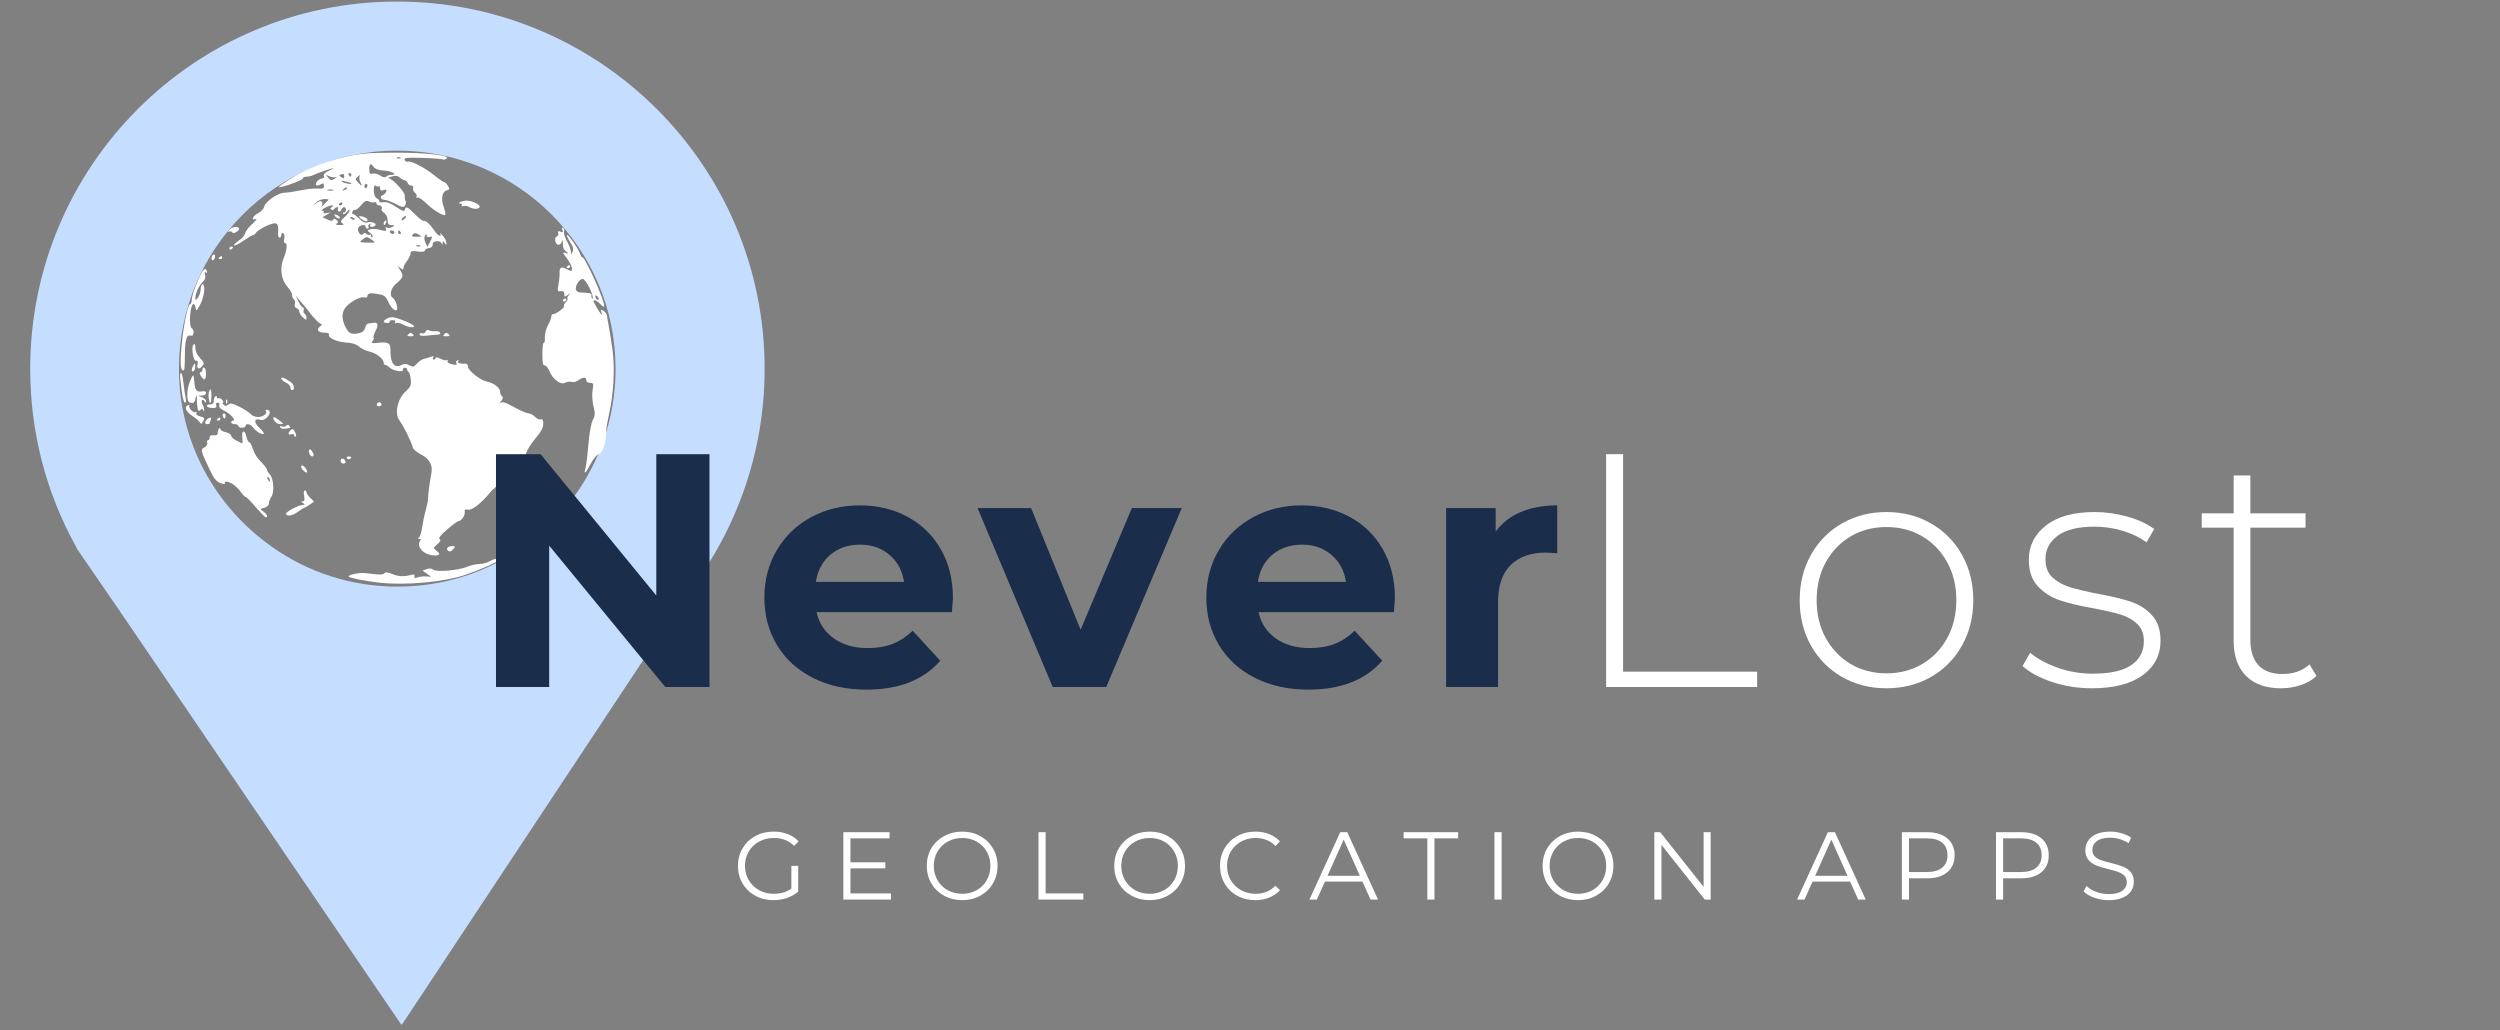 <svg xmlns="http://www.w3.org/2000/svg" xmlns:xlink="http://www.w3.org/1999/xlink" width="500" zoomAndPan="magnify" viewBox="0 0 375 154.5" height="206" preserveAspectRatio="xMidYMid meet" version="1.0"><rect x="0" y="0" width="375" height="154.5" fill="#808080" stroke="none"/><defs><clipPath id="886c6800af"><path d="M 4.531 0.234 L 114.684 0.234 L 114.684 153.676 L 4.531 153.676 Z M 4.531 0.234 " clip-rule="nonzero"/></clipPath><clipPath id="6347c2282f"><path d="M 27 22.898 L 92.145 22.898 L 92.145 87.66 L 27 87.66 Z M 27 22.898 " clip-rule="nonzero"/></clipPath><clipPath id="cd7299aabe"><path d="M 56.875 87.395 C 54.832 87.168 52.426 86.691 52.305 86.496 C 52.23 86.379 52.562 86.207 53.043 86.113 C 54.188 85.891 54.211 85.891 55.965 86.105 C 56.961 86.227 57.535 86.191 57.656 85.996 C 57.785 85.785 58.152 85.824 58.906 86.125 C 59.863 86.508 60.609 86.527 61.852 86.195 C 62.086 86.133 62.223 86.242 62.176 86.457 C 62.121 86.719 62.242 86.766 62.582 86.625 C 62.844 86.512 63.426 86.441 63.871 86.465 L 64.676 86.508 L 63.379 85.594 L 63.996 85.367 C 64.387 85.223 64.746 85.254 64.984 85.449 C 65.469 85.852 68.777 85.566 70.105 85.008 C 70.633 84.789 71.441 84.605 71.906 84.598 C 72.367 84.594 73.051 84.418 73.418 84.207 C 74.168 83.777 74.766 83.691 74.766 84.012 C 74.766 84.254 72.129 85.43 69.789 86.227 C 66.609 87.312 60.797 87.84 56.875 87.395 Z M 64.059 83.078 C 63.094 82.684 62.555 81.723 62.992 81.18 C 63.18 80.941 63.152 80.84 62.895 80.84 C 62.633 80.836 62.613 80.777 62.836 80.637 C 63.004 80.527 63.227 79.832 63.324 79.094 C 63.426 78.355 63.668 77.203 63.859 76.539 C 64.051 75.871 64.207 75.086 64.207 74.789 C 64.203 74.219 64.438 72.426 64.715 70.934 C 64.934 69.738 64.402 68.812 63.125 68.16 C 62.559 67.871 62.027 67.43 61.949 67.176 C 61.547 65.926 60.617 64.047 59.875 63 C 59.152 61.977 59.645 59.789 60.844 58.723 C 61.562 58.078 61.688 57.797 61.617 56.957 C 61.566 56.406 61.434 55.898 61.312 55.824 C 61.191 55.75 61.082 55.566 61.07 55.418 C 61.055 55.27 60.891 55.152 60.707 55.152 C 60.523 55.152 60.398 55.297 60.438 55.48 C 60.52 55.906 58.906 55.609 58.402 55.105 C 58.207 54.906 57.934 54.746 57.797 54.746 C 57.66 54.746 57.547 54.586 57.547 54.391 C 57.547 53.812 56.41 52.938 55.395 52.73 C 54.875 52.621 54.188 52.293 53.863 51.996 C 53.469 51.633 52.824 51.43 51.91 51.379 C 50.508 51.305 49.066 50.617 49.348 50.16 C 49.438 50.02 49.145 49.902 48.699 49.902 C 47.691 49.902 47.383 49.453 48.035 48.941 C 48.309 48.727 48.402 48.582 48.242 48.621 C 47.996 48.68 46.961 47.633 46.191 46.543 C 46.086 46.395 45.633 45.848 45.184 45.332 L 44.367 44.391 L 44.789 45.262 C 45.02 45.746 45.32 46.137 45.453 46.137 C 45.586 46.137 45.629 46.309 45.547 46.516 C 45.469 46.723 45.531 46.969 45.691 47.07 C 45.848 47.164 45.977 47.438 45.977 47.676 C 45.977 48.047 45.91 48.043 45.441 47.617 C 45.145 47.352 44.902 46.965 44.902 46.762 C 44.902 46.555 44.719 46.32 44.492 46.23 C 44.238 46.137 44.137 45.887 44.23 45.59 C 44.316 45.324 44.262 45.027 44.105 44.934 C 43.953 44.84 43.824 44.543 43.824 44.277 C 43.824 44.012 43.535 43.48 43.18 43.094 C 42.188 42.027 41.918 40.305 42.508 38.848 C 43.051 37.512 43.156 36.453 42.746 36.453 C 42.59 36.453 42.539 36.172 42.633 35.809 C 42.723 35.457 42.664 35.086 42.504 34.988 C 42.344 34.887 42.211 34.992 42.211 35.227 C 42.211 35.457 42.086 35.645 41.934 35.645 C 41.777 35.645 41.676 35.371 41.707 35.039 C 41.805 33.891 41.672 33.492 41.191 33.492 C 40.582 33.492 38.684 34.453 38.406 34.902 C 38.289 35.09 38.102 35.242 37.984 35.246 C 37.867 35.246 37.215 35.637 36.527 36.109 C 35.844 36.582 35.215 36.898 35.125 36.812 C 35.039 36.723 35.355 36.395 35.832 36.074 C 36.305 35.754 36.734 35.254 36.785 34.965 C 36.836 34.672 37.32 34.043 37.863 33.562 C 38.406 33.082 38.621 32.766 38.34 32.863 C 37.566 33.133 37.934 32.355 38.773 31.945 C 39.152 31.762 39.535 31.336 39.625 31.004 C 39.836 30.203 41.695 28.922 42.66 28.91 C 43.078 28.906 44.148 28.746 45.035 28.559 C 45.926 28.371 47.098 28.246 47.641 28.281 C 48.457 28.336 48.625 28.262 48.594 27.859 C 48.566 27.461 48.469 27.426 48.086 27.664 C 47.828 27.824 47.535 27.875 47.43 27.773 C 47.176 27.516 47.84 26.77 48.328 26.77 C 48.559 26.77 48.664 26.609 48.578 26.387 C 48.484 26.137 48.773 25.855 49.426 25.566 C 49.973 25.328 50.176 25.188 49.879 25.254 C 49.168 25.418 47.578 25.973 46.992 26.266 C 46.734 26.395 46.281 26.5 45.98 26.5 C 45.684 26.5 45.441 26.605 45.441 26.738 C 45.441 26.969 43.523 27.738 42.211 28.031 C 41.629 28.16 41.664 28.094 42.48 27.535 C 45.395 25.531 47.984 24.43 51.977 23.492 C 54.02 23.012 55.297 22.91 59.297 22.902 C 64.121 22.895 67.742 23.328 66.945 23.816 C 66.75 23.941 66.484 23.98 66.359 23.902 C 66.234 23.828 64.879 23.727 63.34 23.684 C 60.996 23.613 60.57 23.664 60.695 23.988 C 60.777 24.203 60.996 24.32 61.184 24.25 C 61.645 24.07 63.816 25.203 65.223 26.355 C 65.859 26.879 66.484 27.305 66.605 27.305 C 66.73 27.305 66.988 27.559 67.184 27.863 C 67.488 28.355 67.465 28.441 67.004 28.562 C 66.312 28.742 66.121 29.836 66.566 31.094 C 66.762 31.648 66.863 32.16 66.793 32.23 C 66.547 32.477 64.957 31.508 63.918 30.48 C 63.348 29.918 62.754 29.535 62.594 29.633 C 62.434 29.73 62.383 29.684 62.48 29.531 C 62.574 29.375 62.465 29.098 62.238 28.906 C 62.012 28.719 61.891 28.402 61.965 28.203 C 62.043 28 61.926 27.844 61.699 27.844 C 61.477 27.844 61.227 27.664 61.141 27.441 C 61.055 27.219 60.855 27.035 60.699 27.035 C 60.543 27.035 60.219 26.859 59.977 26.641 C 59.656 26.352 59.332 26.309 58.746 26.484 C 58.309 26.613 58.109 26.73 58.309 26.746 C 58.887 26.781 60.812 28.891 60.73 29.395 C 60.688 29.652 60.734 29.988 60.832 30.145 C 60.93 30.297 60.898 30.602 60.766 30.816 C 60.559 31.148 60.348 31.117 59.371 30.602 C 58.738 30.266 58.016 29.996 57.766 29.996 C 57.156 29.996 56.871 29.492 57.375 29.301 C 57.594 29.215 57.844 28.969 57.93 28.746 C 58.043 28.445 57.945 28.387 57.547 28.516 C 57.148 28.641 57.008 28.562 57.008 28.219 C 57.008 27.965 56.93 27.836 56.832 27.934 C 56.734 28.027 56.523 28 56.359 27.863 C 56.156 27.695 56.066 27.91 56.07 28.562 C 56.074 29.176 56.238 29.59 56.547 29.766 C 56.809 29.91 56.965 30.121 56.895 30.234 C 56.824 30.344 57.094 30.391 57.492 30.332 C 57.984 30.258 58.613 30.492 59.43 31.043 C 60.363 31.676 60.66 31.77 60.727 31.469 C 60.859 30.867 61.113 30.977 62.258 32.152 C 62.836 32.746 63.43 33.191 63.574 33.145 C 63.875 33.043 64.578 33.699 65.227 34.688 C 65.68 35.379 66.34 35.672 66.016 35.039 C 65.922 34.855 66.098 34.992 66.406 35.34 C 66.711 35.688 66.961 36.172 66.957 36.414 C 66.957 36.797 66.922 36.805 66.691 36.453 C 66.461 36.094 66.43 36.094 66.406 36.453 C 66.391 36.73 66.34 36.75 66.246 36.52 C 66.027 35.984 64.863 36.098 64.906 36.656 C 64.93 36.953 64.723 37.156 64.34 37.211 C 64.008 37.258 63.734 37.426 63.734 37.582 C 63.734 37.762 63.328 37.812 62.66 37.727 C 61.781 37.605 61.582 37.66 61.578 38.027 C 61.574 38.27 61.332 38.773 61.043 39.145 C 60.754 39.512 60.516 39.98 60.512 40.184 C 60.508 40.496 60.434 40.496 60.039 40.184 C 59.609 39.844 59.609 39.871 60.051 40.562 C 60.578 41.387 60.484 41.66 59.375 42.594 C 58.617 43.234 58.367 44.336 58.906 44.668 C 59.305 44.914 59.738 46.125 59.543 46.441 C 59.309 46.82 58.602 46.152 58.188 45.164 C 57.934 44.555 57.605 44.281 56.984 44.156 C 55.664 43.891 55.125 43.953 55.125 44.363 C 55.125 44.605 54.938 44.695 54.598 44.605 C 53.988 44.445 52.352 45.379 51.762 46.219 C 51.246 46.961 51.25 47.848 51.781 48.969 C 52.277 50.012 52.68 50.219 53.785 49.996 C 54.34 49.887 54.645 49.633 54.754 49.195 C 54.844 48.848 55.051 48.551 55.223 48.539 C 55.391 48.527 55.742 48.477 56 48.43 C 56.699 48.293 56.812 48.715 56.328 49.652 C 56.09 50.113 55.961 50.562 56.043 50.645 C 56.129 50.727 56.059 50.965 55.887 51.168 C 55.633 51.477 55.754 51.52 56.594 51.43 C 58.262 51.246 58.59 51.438 58.574 52.582 C 58.547 54.512 59.176 55.316 60.258 54.738 C 60.613 54.547 60.938 54.547 61.293 54.738 C 61.988 55.105 62.02 55.102 62.609 54.469 C 62.887 54.168 63.348 53.879 63.625 53.82 C 63.906 53.766 64.371 53.625 64.652 53.516 C 65.016 53.371 65.109 53.406 64.973 53.625 C 64.867 53.797 64.906 53.941 65.062 53.941 C 65.219 53.941 65.348 53.824 65.348 53.688 C 65.348 53.547 65.672 53.602 66.07 53.809 C 66.465 54.012 66.906 54.109 67.051 54.02 C 67.195 53.93 67.238 53.984 67.141 54.137 C 67.047 54.289 67.238 54.488 67.57 54.578 C 68.418 54.805 68.633 54.785 68.453 54.496 C 68.367 54.359 68.441 54.16 68.613 54.051 C 68.812 53.93 68.855 53.973 68.738 54.168 C 68.559 54.457 68.934 54.586 69.855 54.551 C 70.039 54.543 70.195 54.734 70.195 54.98 C 70.203 55.594 72.035 57.043 73.07 57.246 C 74.109 57.453 75.035 58.195 75.035 58.828 C 75.035 59.082 75.164 59.367 75.32 59.465 C 75.508 59.582 75.441 59.844 75.125 60.223 C 74.859 60.539 74.816 60.648 75.023 60.469 C 75.332 60.195 75.727 60.312 77.113 61.07 C 78.051 61.59 79.039 62.012 79.305 62.012 C 79.574 62.012 80.004 62.246 80.262 62.531 C 80.523 62.816 80.902 62.984 81.113 62.906 C 81.387 62.801 81.488 62.984 81.488 63.574 C 81.488 64.148 81.137 64.801 80.293 65.789 C 79.633 66.562 79.016 67.57 78.914 68.031 C 78.637 69.305 77.43 70.84 76.445 71.172 C 75.965 71.336 75.57 71.637 75.57 71.844 C 75.57 72.051 75.238 72.438 74.832 72.695 C 74.426 72.957 73.875 73.441 73.605 73.773 C 72.285 75.406 70.848 76.555 70.246 76.449 C 69.781 76.367 69.648 76.453 69.707 76.801 C 69.793 77.297 69.215 78.152 68.797 78.152 C 68.656 78.152 67.883 78.719 67.078 79.414 C 66.105 80.254 65.727 80.742 65.938 80.875 C 66.164 81.016 66.066 81.242 65.602 81.633 C 64.984 82.152 64.973 82.211 65.414 82.555 C 65.676 82.754 65.887 82.984 65.887 83.062 C 65.887 83.402 64.871 83.414 64.059 83.078 Z M 62.977 36.809 C 62.785 36.73 62.551 36.738 62.461 36.828 C 62.371 36.918 62.531 36.98 62.816 36.969 C 63.129 36.957 63.191 36.895 62.977 36.809 Z M 64.801 35.586 C 64.805 35.48 64.629 35.465 64.406 35.547 C 64.172 35.637 64 35.551 64 35.34 C 63.996 35.039 63.949 35.043 63.754 35.352 C 63.609 35.582 63.633 35.984 63.809 36.375 L 64.102 37.02 L 64.445 36.398 C 64.637 36.059 64.797 35.691 64.801 35.586 Z M 56.199 36.344 C 56.199 36.289 55.926 36.062 55.586 35.844 C 55.035 35.48 54.914 35.484 54.418 35.891 C 53.875 36.328 53.895 36.34 55.031 36.391 C 55.676 36.418 56.199 36.398 56.199 36.344 Z M 55.555 34.957 C 55.066 34.602 55.066 34.574 55.527 34.398 C 55.797 34.297 56.469 34.332 57.023 34.48 C 57.883 34.711 58.012 34.688 57.879 34.348 C 57.777 34.086 57.836 34.012 58.039 34.137 C 58.211 34.242 58.562 34.207 58.824 34.055 C 59.25 33.805 59.242 33.777 58.723 33.77 C 58.285 33.766 58.152 33.594 58.152 33.043 C 58.152 32.648 57.926 32.16 57.648 31.957 C 57.371 31.754 57.176 31.531 57.211 31.465 C 57.395 31.125 57.234 30.805 56.875 30.805 C 56.652 30.805 56.469 30.672 56.469 30.512 C 56.469 30.352 56.32 30.273 56.133 30.34 C 55.949 30.406 55.582 30.352 55.32 30.215 C 54.949 30.023 54.688 30.152 54.152 30.793 C 53.773 31.242 53.363 31.551 53.246 31.477 C 53.129 31.406 52.961 31.523 52.875 31.742 C 52.793 31.961 52.809 32.117 52.914 32.082 C 53.023 32.051 53.445 32.363 53.859 32.781 C 54.328 33.258 54.773 33.48 55.039 33.375 C 55.594 33.164 56.523 33.457 56.324 33.781 C 56.238 33.918 55.988 34.031 55.766 34.031 C 55.531 34.031 55.441 33.902 55.555 33.719 C 55.676 33.527 55.629 33.484 55.43 33.605 C 55.258 33.711 55.188 33.91 55.27 34.051 C 55.355 34.188 55.297 34.301 55.141 34.301 C 54.984 34.301 54.855 34.18 54.855 34.031 C 54.855 33.559 53.848 33.742 53.719 34.242 C 53.57 34.805 54.195 35.523 54.461 35.09 C 54.582 34.898 54.738 34.898 54.973 35.094 C 55.156 35.246 55.391 35.293 55.488 35.195 C 55.586 35.098 55.664 35.18 55.664 35.375 C 55.664 35.574 55.754 35.645 55.863 35.535 C 55.977 35.422 55.836 35.164 55.555 34.957 Z M 57.547 33.508 C 57.547 33.371 57.664 33.184 57.812 33.09 C 57.965 32.996 58.008 33.105 57.918 33.344 C 57.738 33.812 57.547 33.895 57.547 33.508 Z M 54.168 32.828 C 53.879 32.613 53.789 32.43 53.961 32.426 C 54.469 32.414 55.125 32.727 55.125 32.984 C 55.125 33.336 54.762 33.277 54.168 32.828 Z M 63.195 35.453 C 63.195 35.422 62.965 35.273 62.688 35.121 C 62.324 34.93 62.098 34.945 61.902 35.18 C 61.695 35.43 61.824 35.512 62.41 35.512 C 62.844 35.512 63.195 35.484 63.195 35.453 Z M 59.16 34.84 C 59.16 34.691 58.973 34.57 58.742 34.57 C 58.512 34.57 58.398 34.691 58.488 34.84 C 58.578 34.988 58.77 35.105 58.906 35.105 C 59.047 35.105 59.16 34.988 59.16 34.84 Z M 60.102 34.84 C 60.012 34.691 59.883 34.57 59.816 34.57 C 59.754 34.57 59.699 34.691 59.699 34.84 C 59.699 34.988 59.828 35.105 59.984 35.105 C 60.141 35.105 60.191 34.988 60.102 34.84 Z M 51.359 33.484 C 51.02 33.258 51.07 33.113 51.695 32.559 C 52.102 32.199 52.434 31.754 52.434 31.57 C 52.434 31.387 52.262 31.473 52.055 31.762 C 51.844 32.047 51.582 32.191 51.469 32.082 C 51.359 31.969 51.41 31.879 51.582 31.879 C 51.754 31.879 51.898 31.699 51.898 31.477 C 51.898 30.953 51.387 30.953 51.188 31.473 C 51.102 31.695 50.922 31.809 50.789 31.723 C 50.652 31.641 50.613 31.461 50.699 31.324 C 50.781 31.184 50.73 31.074 50.586 31.074 C 50.438 31.074 50.238 31.195 50.145 31.344 C 50.051 31.496 49.852 31.543 49.699 31.445 C 49.516 31.336 49.547 31.191 49.781 31.043 C 50.082 30.855 50.074 30.812 49.746 30.816 C 49.234 30.824 47.871 31.586 48.348 31.602 C 48.543 31.605 48.633 31.719 48.551 31.855 C 48.465 31.988 48.672 32.039 49.004 31.973 L 49.609 31.848 L 48.988 32.215 L 48.371 32.586 L 49.117 32.926 C 49.656 33.172 49.895 33.184 49.965 32.965 C 50.039 32.746 50.176 32.754 50.457 32.988 C 50.77 33.246 50.777 33.355 50.496 33.531 C 50.27 33.676 50.43 33.754 50.957 33.754 C 51.582 33.754 51.672 33.695 51.359 33.484 Z M 50.34 32.523 C 49.957 32.109 50.215 32.027 50.781 32.387 C 50.984 32.516 51.043 32.68 50.918 32.758 C 50.789 32.836 50.531 32.73 50.34 32.523 Z M 60.902 32.457 C 60.75 32.297 60.238 32.703 60.238 32.98 C 60.238 33.125 60.406 33.09 60.613 32.898 C 60.82 32.707 60.949 32.508 60.902 32.457 Z M 53.242 32.852 C 53.242 32.793 53.055 32.672 52.824 32.586 C 52.586 32.492 52.477 32.539 52.57 32.688 C 52.73 32.945 53.242 33.066 53.242 32.852 Z M 49.148 30.121 C 49.383 29.918 49.25 29.844 48.668 29.859 C 48.227 29.871 47.652 30.113 47.391 30.398 C 46.93 30.91 46.934 30.91 47.5 30.441 C 48.102 29.941 48.59 30.219 48.262 30.871 C 48.168 31.055 48.258 31.023 48.461 30.805 C 48.664 30.582 48.973 30.273 49.148 30.121 Z M 51.359 30.52 C 51.359 30.363 51.238 30.309 51.09 30.398 C 50.941 30.492 50.82 30.621 50.82 30.684 C 50.82 30.75 50.941 30.805 51.09 30.805 C 51.238 30.805 51.359 30.676 51.359 30.52 Z M 49.941 28.465 C 49.68 28.395 49.316 28.402 49.133 28.473 C 48.953 28.547 49.168 28.605 49.609 28.598 C 50.055 28.594 50.203 28.531 49.941 28.465 Z M 52.039 28.164 C 51.957 28.082 51.738 28.164 51.555 28.348 C 51.293 28.613 51.324 28.645 51.707 28.5 C 51.973 28.398 52.121 28.246 52.039 28.164 Z M 55.125 27.828 C 55.125 27.688 55.023 27.574 54.902 27.574 C 54.777 27.574 54.676 27.75 54.676 27.965 C 54.676 28.184 54.777 28.297 54.902 28.219 C 55.023 28.145 55.125 27.965 55.125 27.828 Z M 54.047 27.301 C 53.887 27 53.844 26.609 53.953 26.426 C 54.078 26.219 53.98 26.234 53.691 26.469 C 53.258 26.82 53.258 26.875 53.68 27.344 C 54.27 27.996 54.41 27.98 54.047 27.301 Z M 52.68 27.477 C 52.621 27.426 52.207 27.301 51.762 27.199 C 51.172 27.07 51.062 27.094 51.359 27.293 C 51.723 27.539 52.953 27.711 52.68 27.477 Z M 50.285 26.742 C 50.641 26.488 50.641 26.469 50.285 26.578 C 50.062 26.641 49.637 26.57 49.34 26.418 C 48.859 26.172 48.844 26.188 49.172 26.59 C 49.602 27.109 49.738 27.129 50.285 26.742 Z M 51.629 26.371 C 51.629 26.125 51.473 26.039 51.203 26.141 C 50.859 26.273 50.848 26.348 51.137 26.531 C 51.613 26.836 51.629 26.832 51.629 26.371 Z M 58.73 26.23 C 59.785 26.23 58.707 25.641 57.539 25.582 C 56.836 25.543 56.277 25.348 56.07 25.07 C 55.59 24.414 55.395 24.508 55.395 25.398 C 55.395 26.039 55.488 26.156 55.914 26.043 C 56.203 25.969 56.711 26.098 57.047 26.336 C 57.453 26.617 57.75 26.672 57.926 26.496 C 58.07 26.348 58.434 26.23 58.73 26.23 Z M 52.703 26.23 C 52.703 26.082 52.574 25.961 52.418 25.961 C 52.262 25.961 52.207 26.082 52.301 26.23 C 52.395 26.379 52.52 26.5 52.586 26.5 C 52.652 26.5 52.703 26.379 52.703 26.23 Z M 60.02 23.625 C 59.824 23.547 59.594 23.559 59.504 23.645 C 59.414 23.734 59.574 23.797 59.855 23.785 C 60.168 23.773 60.234 23.711 60.02 23.625 Z M 67.148 82.555 C 66.863 82.266 67.23 81.918 67.82 81.918 C 68.281 81.918 68.32 81.984 68.039 82.324 C 67.68 82.758 67.422 82.824 67.148 82.555 Z M 38.312 76.008 C 37.57 75.148 36.918 74.488 36.855 74.543 C 36.797 74.602 36.461 74.258 36.113 73.785 C 35.457 72.898 34.551 72.262 33.926 72.242 C 33.73 72.238 33.645 72.352 33.73 72.492 C 33.828 72.645 33.566 72.637 33.082 72.469 C 32.453 72.25 32.09 71.793 31.43 70.395 C 30.066 67.512 30.047 67.441 30.676 67.105 C 30.988 66.938 31.16 66.648 31.078 66.43 C 30.996 66.219 31.047 66.047 31.191 66.047 C 31.336 66.047 31.449 65.855 31.449 65.625 C 31.449 65.344 31.652 65.234 32.059 65.289 C 32.477 65.348 32.664 65.234 32.664 64.922 C 32.668 64.672 32.758 64.383 32.867 64.273 C 32.977 64.164 33.066 64.207 33.066 64.367 C 33.066 64.527 33.43 64.738 33.871 64.836 C 34.316 64.934 34.68 65.164 34.68 65.352 C 34.68 65.539 35.012 65.859 35.418 66.062 C 35.828 66.266 36.227 66.469 36.309 66.512 C 36.391 66.559 36.406 66.168 36.344 65.648 C 36.211 64.488 36.719 64.375 36.965 65.508 C 37.062 65.953 37.246 66.316 37.371 66.316 C 37.496 66.316 37.746 66.77 37.926 67.324 C 38.109 67.879 38.512 68.594 38.82 68.914 C 39.633 69.746 40.059 70.297 40.059 70.52 C 40.059 70.625 40.25 70.922 40.484 71.18 C 41.051 71.809 41.184 73.824 40.707 74.508 C 40.5 74.801 40.328 75.258 40.328 75.52 C 40.328 75.801 40.055 76.059 39.645 76.164 C 38.965 76.332 38.965 76.34 39.508 76.723 C 40.047 77.098 40.262 77.633 39.859 77.598 C 39.746 77.586 39.051 76.871 38.312 76.012 Z M 40.422 71.82 C 40.332 71.59 40.207 71.461 40.133 71.531 C 40.066 71.602 40.086 71.789 40.184 71.949 C 40.449 72.375 40.605 72.293 40.422 71.82 Z M 42.898 77.102 C 42.738 76.84 44.805 75.734 45.457 75.727 C 45.781 75.723 45.777 75.68 45.441 75.461 C 45.121 75.258 45.117 75.203 45.406 75.199 C 45.676 75.195 45.73 74.969 45.617 74.387 C 45.523 73.93 45.57 73.578 45.715 73.578 C 45.859 73.578 45.977 73.699 45.977 73.848 C 45.977 73.996 46.23 74.371 46.543 74.68 L 47.105 75.242 L 46.473 75.688 C 46.129 75.93 45.785 76.133 45.711 76.133 C 45.637 76.133 45.191 76.41 44.727 76.742 C 43.836 77.375 43.152 77.512 42.898 77.102 Z M 45.496 70.566 C 45.316 70.391 45.172 70.145 45.172 70.027 C 45.172 69.633 45.578 69.809 45.914 70.352 C 46.285 70.941 46.008 71.082 45.496 70.566 Z M 87.812 70.285 C 87.918 69.949 88.117 68.348 88.254 66.719 C 88.398 64.965 88.672 63.453 88.918 63.004 C 89.273 62.371 89.289 62.043 89.02 60.93 C 88.844 60.191 88.785 59.125 88.887 58.52 C 89.051 57.543 89.016 57.438 88.508 57.438 C 88.188 57.438 87.949 57.262 87.949 57.035 C 87.949 56.523 87.43 56.531 86.75 57.043 C 86.461 57.262 86.012 57.371 85.75 57.289 C 85.492 57.207 85.043 57.262 84.758 57.418 C 84.082 57.777 82.926 56.91 82.398 55.645 C 82.191 55.152 81.871 54.777 81.691 54.816 C 81.453 54.863 81.355 54.371 81.355 53.094 C 81.355 52.105 81.453 51.359 81.566 51.434 C 81.684 51.504 81.754 51.16 81.723 50.668 C 81.691 50.172 81.898 49.348 82.18 48.828 C 82.465 48.312 82.695 47.707 82.699 47.484 C 82.699 47.262 82.824 47.098 82.969 47.117 C 83.34 47.168 84.785 46.113 84.598 45.93 C 84.516 45.844 84.648 45.559 84.895 45.285 C 85.141 45.016 85.246 44.793 85.133 44.793 C 85.016 44.793 85.086 44.582 85.293 44.32 C 85.625 43.895 85.617 43.887 85.191 44.223 C 84.93 44.426 84.703 44.516 84.684 44.422 C 84.668 44.332 84.633 44.102 84.613 43.918 C 84.59 43.734 84.348 43.621 84.07 43.672 C 83.625 43.75 83.59 43.641 83.762 42.73 C 83.871 42.164 83.949 41.414 83.938 41.066 C 83.902 40.082 84.145 39.918 85.004 40.363 C 85.742 40.742 85.793 40.738 85.793 40.277 C 85.793 40.008 85.492 39.375 85.121 38.875 C 84.32 37.789 84.316 37.773 84.922 37.965 C 85.348 38.098 85.352 38.078 84.961 37.754 C 84.496 37.363 84.465 37.289 84.418 36.387 C 84.395 35.93 84.355 35.898 84.266 36.25 C 84.195 36.512 83.984 36.723 83.789 36.723 C 83.293 36.723 83.059 35.648 83.512 35.473 C 83.715 35.395 83.812 35.16 83.73 34.949 C 83.625 34.668 83.715 34.613 84.062 34.746 C 84.441 34.895 84.504 34.832 84.363 34.469 C 84.254 34.176 84.293 34.07 84.473 34.18 C 84.629 34.277 84.688 34.531 84.605 34.75 C 84.52 34.965 84.75 35.68 85.117 36.332 C 85.48 36.988 85.719 37.734 85.645 37.996 C 85.566 38.266 85.645 38.219 85.82 37.883 C 86.078 37.398 86.027 37.129 85.527 36.324 C 85.195 35.785 84.977 35.297 85.043 35.23 C 85.199 35.074 86.77 37.324 86.996 38.035 C 87.094 38.348 87.266 38.605 87.371 38.605 C 87.785 38.605 90.637 44.957 90.637 45.875 C 90.637 46.109 90.441 46.031 90.09 45.652 C 89.598 45.121 89.023 44.867 89.023 45.18 C 89.023 45.367 90.141 47.215 90.254 47.215 C 90.309 47.215 90.277 47.016 90.184 46.773 C 90.043 46.41 90.102 46.383 90.508 46.609 C 90.781 46.762 91.027 47.109 91.055 47.387 C 91.082 47.66 91.184 48.25 91.277 48.695 C 91.371 49.137 91.625 50.738 91.844 52.254 C 92.27 55.23 92.059 59.066 91.285 62.469 C 91.078 63.387 90.906 64.539 90.906 65.027 C 90.902 66.508 90.379 67.977 89.797 68.129 C 89.504 68.207 88.969 68.859 88.602 69.578 C 87.914 70.941 87.473 71.336 87.812 70.281 Z M 89.609 44.465 C 89.418 44.273 89.293 44.258 89.293 44.426 C 89.293 44.785 89.609 45.102 89.789 44.922 C 89.867 44.848 89.785 44.641 89.609 44.465 Z M 88.902 44.457 C 88.676 43.43 87.758 41.84 87.387 41.836 C 86.895 41.832 86.215 42.957 86.391 43.484 C 86.457 43.68 86.742 43.852 87.027 43.867 C 88.422 43.941 88.75 44.004 88.723 44.188 C 88.672 44.5 88.742 44.793 88.863 44.793 C 88.926 44.793 88.941 44.641 88.902 44.457 Z M 51.09 69.117 C 51.09 68.883 51.234 68.742 51.41 68.801 C 51.906 68.965 51.992 69.543 51.516 69.543 C 51.281 69.543 51.09 69.352 51.09 69.117 Z M 52.035 68.742 C 51.941 68.59 52.055 68.469 52.285 68.469 C 52.758 68.469 52.828 68.629 52.453 68.859 C 52.316 68.945 52.125 68.891 52.035 68.742 Z M 46.402 68.027 C 46.18 67.438 46.477 67.168 46.797 67.668 C 47.113 68.172 47.121 68.469 46.812 68.469 C 46.684 68.469 46.496 68.27 46.402 68.027 Z M 44.094 65.25 C 44.094 65.105 43.914 65.059 43.691 65.141 C 43.199 65.332 43.156 64.875 43.629 64.484 C 43.879 64.277 44.047 64.375 44.273 64.855 C 44.445 65.215 44.473 65.508 44.34 65.508 C 44.203 65.508 44.094 65.391 44.094 65.25 Z M 38.844 64.902 C 38.551 64.742 38.152 64.387 37.957 64.117 C 37.586 63.594 36.832 63.445 36.832 63.895 C 36.832 64.043 36.59 64.164 36.293 64.164 C 35.996 64.164 35.754 64.043 35.754 63.895 C 35.754 63.746 35.512 63.625 35.219 63.625 C 34.922 63.625 34.68 63.504 34.68 63.355 C 34.68 63.207 34.801 63.086 34.949 63.086 C 35.48 63.086 34.578 62.062 33.664 61.629 C 33.051 61.336 32.797 61.055 32.895 60.793 C 32.988 60.559 32.891 60.398 32.66 60.398 C 32.43 60.398 32.336 60.559 32.43 60.801 C 32.543 61.094 32.398 61.203 31.898 61.203 C 31.523 61.203 31.137 61.082 31.047 60.938 C 30.957 60.785 31.129 60.668 31.434 60.668 C 31.738 60.668 32.004 60.547 32.023 60.398 C 32.043 60.25 32.07 60.016 32.09 59.883 C 32.145 59.48 32.527 59.199 32.527 59.562 C 32.527 59.742 32.633 59.824 32.766 59.742 C 32.895 59.664 33.152 59.777 33.336 59.996 C 33.52 60.219 33.57 60.398 33.445 60.398 C 33.324 60.398 33.367 60.539 33.539 60.707 C 33.773 60.945 33.945 60.941 34.242 60.691 C 34.559 60.43 34.895 60.5 35.953 61.035 C 36.676 61.398 37.426 61.891 37.621 62.125 C 37.816 62.359 38.305 62.551 38.715 62.551 C 39.465 62.551 40.203 61.977 39.879 61.648 C 39.781 61.555 39.836 61.473 40 61.473 C 40.57 61.473 40.621 62.008 40.098 62.57 C 39.742 62.953 39.391 63.082 39.027 62.969 C 38.09 62.668 38.031 63.391 38.934 64.195 C 39.812 64.984 39.758 65.406 38.844 64.902 Z M 42.047 64.113 C 41.922 63.914 42 63.859 42.27 63.961 C 42.496 64.051 42.805 64 42.957 63.852 C 43.137 63.668 43.285 63.676 43.406 63.871 C 43.508 64.031 43.551 64.172 43.508 64.184 C 42.652 64.391 42.203 64.367 42.047 64.113 Z M 29.934 63.316 C 29.809 63.109 29.371 62.73 28.973 62.477 C 27.941 61.82 27.559 61.043 28.152 60.812 C 28.402 60.719 28.523 60.727 28.414 60.832 C 28.145 61.105 29.039 62.035 29.375 61.828 C 29.531 61.734 29.57 61.789 29.465 61.961 C 29.352 62.145 29.547 62.332 29.961 62.438 C 30.695 62.621 30.762 62.75 30.402 63.32 C 30.203 63.633 30.133 63.633 29.934 63.316 Z M 30.809 63.242 C 30.887 63.031 31.141 62.789 31.367 62.703 C 31.664 62.59 31.734 62.664 31.613 62.973 C 31.523 63.207 31.449 63.453 31.449 63.512 C 31.449 63.574 31.273 63.625 31.055 63.625 C 30.824 63.625 30.723 63.469 30.809 63.242 Z M 41.137 63.086 C 40.773 62.41 41.074 62.41 41.941 63.086 C 42.609 63.609 42.609 63.613 42.02 63.621 C 41.691 63.625 41.293 63.383 41.137 63.086 Z M 32.527 62.969 C 32.527 62.902 32.648 62.777 32.797 62.684 C 32.941 62.594 33.066 62.645 33.066 62.801 C 33.066 62.961 32.941 63.086 32.797 63.086 C 32.648 63.086 32.527 63.035 32.527 62.969 Z M 33.492 62.586 C 33.375 62.398 33.352 62.172 33.441 62.082 C 33.68 61.844 33.945 62.195 33.816 62.586 C 33.723 62.859 33.66 62.859 33.492 62.586 Z M 29.75 61.566 C 29.648 61.465 29.555 60.828 29.535 60.152 C 29.508 59.113 29.477 59.043 29.332 59.711 C 29.242 60.145 29.074 60.477 28.961 60.449 C 28.852 60.422 28.652 60.398 28.523 60.398 C 27.973 60.398 27.945 58.559 28.469 57.266 C 28.984 55.992 29.059 56.012 29.164 57.465 C 29.242 58.5 29.555 58.848 30.27 58.711 C 30.691 58.629 30.914 58.715 30.914 58.957 C 30.914 59.156 30.641 59.328 30.309 59.336 L 29.703 59.355 L 30.309 59.598 C 30.641 59.73 30.91 59.996 30.91 60.188 C 30.906 60.453 30.852 60.449 30.672 60.168 C 30.547 59.965 30.375 59.91 30.293 60.043 C 30.207 60.18 30.25 60.465 30.387 60.68 C 30.523 60.895 30.629 61.25 30.617 61.473 C 30.605 61.789 30.57 61.797 30.457 61.512 C 30.352 61.254 30.254 61.234 30.121 61.445 C 30.02 61.613 29.852 61.668 29.75 61.566 Z M 56.516 60.668 C 56.652 60.262 57.082 60.219 57.211 60.598 C 57.273 60.785 57.121 60.938 56.875 60.938 C 56.629 60.938 56.465 60.816 56.516 60.668 Z M 33.895 60.285 C 33.883 60 33.945 59.844 34.035 59.934 C 34.125 60.023 34.133 60.254 34.059 60.449 C 33.969 60.664 33.906 60.598 33.895 60.285 Z M 27.266 58.715 C 26.953 56.195 26.949 56.082 27.156 55.953 C 27.262 55.887 27.43 56.59 27.531 57.512 C 27.633 58.434 27.785 59.461 27.863 59.793 C 27.945 60.125 27.891 60.398 27.738 60.398 C 27.59 60.398 27.375 59.641 27.266 58.715 Z M 31.43 60.328 C 31.227 59.648 31.234 58.918 31.441 58.559 C 31.641 58.219 31.707 58.379 31.711 59.254 C 31.715 59.883 31.66 60.398 31.586 60.398 C 31.512 60.398 31.441 60.367 31.43 60.328 Z M 43.559 58.105 C 43.559 57.879 43.254 57.559 42.887 57.387 C 42.301 57.121 41.953 56.633 42.352 56.633 C 42.598 56.633 43.688 57.297 43.891 57.574 C 44.176 57.965 44.141 58.516 43.828 58.516 C 43.68 58.516 43.559 58.328 43.559 58.105 Z M 30.105 56.363 C 29.91 55.996 29.906 55.824 30.098 55.824 C 30.25 55.824 30.375 55.637 30.375 55.406 C 30.375 55.172 30.496 55.059 30.645 55.152 C 30.988 55.363 30.996 56.898 30.652 56.898 C 30.512 56.898 30.266 56.656 30.105 56.363 Z M 28.766 55.504 C 28.77 55.309 28.887 54.969 29.031 54.746 C 29.242 54.418 29.293 54.453 29.293 54.934 C 29.297 55.258 29.18 55.598 29.031 55.688 C 28.883 55.781 28.762 55.695 28.766 55.504 Z M 27.113 54.68 C 27.004 51.996 27.957 45.844 28.508 45.645 C 28.648 45.598 28.762 45.285 28.762 44.953 C 28.762 44.223 30.012 41.035 30.496 40.535 C 30.781 40.238 30.867 40.254 31.008 40.617 C 31.117 40.895 31.07 40.988 30.883 40.875 C 30.688 40.754 30.645 40.875 30.762 41.242 C 30.879 41.609 30.762 41.957 30.406 42.289 C 29.84 42.816 29.301 44.004 29.301 44.727 C 29.301 45.094 29.363 45.078 29.695 44.645 C 29.91 44.355 30.094 43.789 30.098 43.383 C 30.102 42.973 30.227 42.641 30.375 42.641 C 30.863 42.641 30.656 44.484 30.039 45.66 C 29.52 46.645 29.422 46.723 29.348 46.207 C 29.301 45.875 29.164 45.602 29.043 45.602 C 28.52 45.602 28.262 48.922 28.762 49.234 C 29.207 49.508 29.09 50.523 28.633 50.348 C 28.039 50.121 27.762 50.898 27.738 52.863 C 27.707 55.52 27.703 55.555 27.418 55.555 C 27.27 55.555 27.133 55.16 27.113 54.68 Z M 29.629 54.637 C 29.711 54.207 29.645 54.031 29.43 54.113 C 29.004 54.277 28.633 52.078 29.02 51.691 C 29.215 51.5 29.301 51.652 29.301 52.191 C 29.301 52.668 29.574 53.258 30.012 53.715 C 30.609 54.336 30.668 54.527 30.383 54.871 C 29.871 55.488 29.488 55.371 29.629 54.637 Z M 61.262 50.121 C 61.512 49.871 61.656 49.871 61.906 50.121 C 62.156 50.371 62.086 50.441 61.582 50.441 C 61.082 50.441 61.008 50.371 61.262 50.121 Z M 62.93 50.16 C 62.93 49.988 63.102 49.914 63.309 49.996 C 63.52 50.074 63.762 49.957 63.844 49.738 C 63.938 49.492 64.133 49.414 64.34 49.543 C 64.523 49.66 64.938 49.719 65.258 49.68 C 65.574 49.637 65.918 49.73 66.012 49.891 C 66.109 50.047 65.973 50.184 65.703 50.191 C 65.434 50.199 64.699 50.266 64.07 50.34 C 63.309 50.426 62.93 50.367 62.93 50.16 Z M 66.641 50.121 C 66.891 49.871 67.035 49.871 67.285 50.121 C 67.539 50.371 67.465 50.441 66.965 50.441 C 66.461 50.441 66.391 50.371 66.641 50.121 Z M 60.434 48.672 C 60.023 48.449 59.551 48.352 59.383 48.453 C 59.195 48.57 59.152 48.523 59.27 48.332 C 59.391 48.137 59.254 48.023 58.895 48.023 C 58.578 48.023 58.383 48.117 58.453 48.234 C 58.527 48.348 58.352 48.445 58.066 48.445 C 57.352 48.445 57.418 48.07 58.195 47.715 C 58.719 47.477 59.16 47.543 60.48 48.055 C 62.094 48.68 62.578 49.109 61.652 49.086 C 61.391 49.082 60.844 48.895 60.434 48.672 Z M 84.453 45.078 C 84.453 44.922 84.574 44.793 84.723 44.793 C 84.867 44.793 84.988 44.848 84.988 44.914 C 84.988 44.977 84.867 45.105 84.723 45.199 C 84.574 45.289 84.453 45.234 84.453 45.078 Z M 84.988 40.102 C 84.988 40.035 85.109 39.906 85.258 39.816 C 85.406 39.727 85.527 39.777 85.527 39.934 C 85.527 40.09 85.406 40.219 85.258 40.219 C 85.109 40.219 84.988 40.168 84.988 40.102 Z M 31.723 38.773 C 31.723 38.551 31.844 38.293 31.992 38.203 C 32.141 38.109 32.258 38.219 32.258 38.438 C 32.258 38.66 32.141 38.918 31.992 39.008 C 31.844 39.102 31.723 38.992 31.723 38.773 Z M 32.797 38.758 C 32.797 38.691 32.918 38.562 33.066 38.473 C 33.215 38.379 33.336 38.434 33.336 38.59 C 33.336 38.746 33.215 38.875 33.066 38.875 C 32.918 38.875 32.797 38.82 32.797 38.758 Z M 34.41 37.277 C 34.41 37.121 34.531 36.992 34.68 36.992 C 34.828 36.992 34.949 37.047 34.949 37.109 C 34.949 37.176 34.828 37.305 34.68 37.395 C 34.531 37.488 34.41 37.434 34.41 37.277 Z M 34.809 34.828 C 34.719 34.684 34.5 34.648 34.324 34.754 C 34.145 34.859 34.168 34.746 34.379 34.488 C 34.762 34.016 35.629 33.875 35.859 34.246 C 35.93 34.367 35.762 34.605 35.484 34.781 C 35.156 34.984 34.918 35.004 34.809 34.828 Z M 70.379 31.043 C 70.109 30.887 69.711 30.828 69.488 30.914 C 69.266 31 69.16 30.953 69.254 30.801 C 69.344 30.652 69.27 30.535 69.09 30.535 C 68.492 30.535 69.102 30.18 69.828 30.102 C 70.668 30.012 72.164 30.711 71.934 31.086 C 71.727 31.422 70.992 31.398 70.379 31.043 Z M 70.379 31.043 " clip-rule="nonzero"/></clipPath><radialGradient gradientTransform="matrix(1.003, 0, 0, 0.997, -30.153, -8.206)" gradientUnits="userSpaceOnUse" r="75.355" cx="66.412" id="498e3c3e29" cy="44.593" fx="66.412" fy="44.593"><stop stop-opacity="1" stop-color="rgb(100%, 100%, 100%)" offset="0"/><stop stop-opacity="1" stop-color="rgb(100%, 100%, 100%)" offset="1"/></radialGradient></defs><g clip-path="url(#886c6800af)"><path fill="#c5ddff" d="M 59.562 0.234 C 29.195 0.234 4.531 24.898 4.531 55.316 C 4.531 64.961 6.977 73.98 11.344 81.898 C 11.441 82.043 11.488 82.188 11.586 82.375 L 17.055 90.344 L 17.102 90.391 L 60.238 153.773 L 102.797 89.48 C 110.23 80.074 114.695 68.223 114.695 55.316 C 114.695 24.898 89.984 0.234 59.562 0.234 Z M 26.84 55.316 C 26.84 37.227 41.523 22.594 59.562 22.594 C 77.652 22.594 92.336 37.227 92.336 55.316 C 92.336 66.496 86.723 76.332 78.184 82.234 C 72.902 85.879 66.523 87.992 59.613 87.992 C 52.609 87.992 46.035 85.785 40.758 81.992 C 32.359 76.09 26.84 66.398 26.84 55.316 Z M 26.84 55.316 " fill-opacity="1" fill-rule="nonzero"/></g><g clip-path="url(#6347c2282f)"><g clip-path="url(#cd7299aabe)"><path fill="url(#498e3c3e29)" d="M 26.949 22.898 L 26.949 87.66 L 92.145 87.66 L 92.145 22.898 Z M 26.949 22.898 " fill-rule="nonzero"/></g></g><path fill="#ffffff" d="M 118.707 129.879 L 119.73 129.879 L 119.73 133.738 C 119.258 134.152 118.699 134.469 118.055 134.691 C 117.41 134.91 116.734 135.023 116.023 135.023 C 115.012 135.023 114.102 134.801 113.289 134.359 C 112.48 133.918 111.848 133.305 111.387 132.52 C 110.922 131.734 110.691 130.855 110.691 129.879 C 110.691 128.91 110.922 128.031 111.387 127.25 C 111.848 126.465 112.48 125.852 113.289 125.406 C 114.102 124.965 115.016 124.742 116.035 124.742 C 116.805 124.742 117.512 124.867 118.156 125.113 C 118.801 125.359 119.344 125.719 119.789 126.199 L 119.125 126.879 C 118.324 126.09 117.312 125.695 116.078 125.695 C 115.262 125.695 114.523 125.879 113.863 126.238 C 113.199 126.598 112.684 127.098 112.309 127.738 C 111.934 128.379 111.746 129.09 111.746 129.879 C 111.746 130.668 111.934 131.383 112.309 132.02 C 112.684 132.656 113.199 133.156 113.852 133.523 C 114.508 133.887 115.246 134.07 116.066 134.07 C 117.105 134.07 117.984 133.809 118.707 133.289 Z M 118.707 129.879 " fill-opacity="1" fill-rule="nonzero"/><path fill="#ffffff" d="M 133.648 134.012 L 133.648 134.938 L 126.5 134.938 L 126.5 124.828 L 133.43 124.828 L 133.43 125.754 L 127.566 125.754 L 127.566 129.348 L 132.797 129.348 L 132.797 130.254 L 127.566 130.254 L 127.566 134.012 Z M 133.648 134.012 " fill-opacity="1" fill-rule="nonzero"/><path fill="#ffffff" d="M 144.332 135.023 C 143.328 135.023 142.422 134.801 141.609 134.355 C 140.793 133.906 140.156 133.289 139.699 132.512 C 139.242 131.73 139.016 130.855 139.016 129.879 C 139.016 128.91 139.242 128.035 139.699 127.254 C 140.156 126.477 140.793 125.863 141.609 125.418 C 142.422 124.969 143.328 124.742 144.332 124.742 C 145.332 124.742 146.23 124.965 147.035 125.406 C 147.84 125.852 148.473 126.465 148.934 127.25 C 149.398 128.031 149.633 128.91 149.633 129.879 C 149.633 130.855 149.398 131.734 148.934 132.52 C 148.473 133.305 147.84 133.918 147.035 134.359 C 146.23 134.801 145.332 135.023 144.332 135.023 Z M 144.332 134.07 C 145.129 134.07 145.852 133.891 146.496 133.531 C 147.141 133.168 147.645 132.668 148.012 132.027 C 148.375 131.387 148.559 130.668 148.559 129.879 C 148.559 129.09 148.375 128.379 148.012 127.738 C 147.645 127.098 147.141 126.598 146.496 126.238 C 145.852 125.879 145.129 125.695 144.332 125.695 C 143.531 125.695 142.809 125.879 142.156 126.238 C 141.504 126.598 140.992 127.098 140.621 127.738 C 140.254 128.379 140.07 129.09 140.07 129.879 C 140.07 130.668 140.254 131.387 140.621 132.027 C 140.992 132.668 141.504 133.168 142.156 133.531 C 142.809 133.891 143.531 134.07 144.332 134.07 Z M 144.332 134.07 " fill-opacity="1" fill-rule="nonzero"/><path fill="#ffffff" d="M 155.773 124.828 L 156.844 124.828 L 156.844 134.012 L 162.504 134.012 L 162.504 134.938 L 155.773 134.938 Z M 155.773 124.828 " fill-opacity="1" fill-rule="nonzero"/><path fill="#ffffff" d="M 172.453 135.023 C 171.453 135.023 170.543 134.801 169.73 134.355 C 168.914 133.906 168.277 133.289 167.82 132.512 C 167.363 131.73 167.137 130.855 167.137 129.879 C 167.137 128.91 167.363 128.035 167.82 127.254 C 168.277 126.477 168.914 125.863 169.73 125.418 C 170.543 124.969 171.453 124.742 172.453 124.742 C 173.453 124.742 174.352 124.965 175.156 125.406 C 175.961 125.852 176.594 126.465 177.055 127.25 C 177.52 128.031 177.754 128.91 177.754 129.879 C 177.754 130.855 177.52 131.734 177.055 132.52 C 176.594 133.305 175.961 133.918 175.156 134.359 C 174.352 134.801 173.453 135.023 172.453 135.023 Z M 172.453 134.07 C 173.25 134.07 173.973 133.891 174.617 133.531 C 175.262 133.168 175.766 132.668 176.133 132.027 C 176.496 131.387 176.68 130.668 176.68 129.879 C 176.68 129.09 176.496 128.379 176.133 127.738 C 175.766 127.098 175.262 126.598 174.617 126.238 C 173.973 125.879 173.25 125.695 172.453 125.695 C 171.652 125.695 170.93 125.879 170.277 126.238 C 169.625 126.598 169.113 127.098 168.742 127.738 C 168.375 128.379 168.191 129.09 168.191 129.879 C 168.191 130.668 168.375 131.387 168.742 132.027 C 169.113 132.668 169.625 133.168 170.277 133.531 C 170.93 133.891 171.652 134.07 172.453 134.07 Z M 172.453 134.07 " fill-opacity="1" fill-rule="nonzero"/><path fill="#ffffff" d="M 188.289 135.023 C 187.289 135.023 186.383 134.801 185.578 134.359 C 184.773 133.918 184.145 133.305 183.684 132.52 C 183.23 131.734 183 130.855 183 129.879 C 183 128.91 183.23 128.031 183.684 127.25 C 184.145 126.465 184.777 125.852 185.586 125.406 C 186.395 124.965 187.301 124.742 188.301 124.742 C 189.051 124.742 189.746 124.867 190.379 125.117 C 191.016 125.367 191.555 125.734 191.996 126.215 L 191.316 126.895 C 190.531 126.094 189.535 125.695 188.332 125.695 C 187.531 125.695 186.805 125.879 186.148 126.242 C 185.492 126.609 184.98 127.109 184.609 127.746 C 184.238 128.379 184.055 129.09 184.055 129.879 C 184.055 130.668 184.238 131.383 184.609 132.02 C 184.98 132.656 185.492 133.156 186.148 133.523 C 186.805 133.887 187.531 134.07 188.332 134.07 C 189.543 134.07 190.539 133.668 191.316 132.859 L 191.996 133.535 C 191.555 134.016 191.012 134.387 190.371 134.641 C 189.73 134.895 189.039 135.023 188.289 135.023 Z M 188.289 135.023 " fill-opacity="1" fill-rule="nonzero"/><path fill="#ffffff" d="M 204.367 132.238 L 198.738 132.238 L 197.523 134.938 L 196.414 134.938 L 201.035 124.828 L 202.09 124.828 L 206.707 134.938 L 205.582 134.938 Z M 203.98 131.371 L 201.555 125.941 L 199.125 131.371 Z M 203.98 131.371 " fill-opacity="1" fill-rule="nonzero"/><path fill="#ffffff" d="M 214.098 125.754 L 210.547 125.754 L 210.547 124.828 L 218.719 124.828 L 218.719 125.754 L 215.168 125.754 L 215.168 134.938 L 214.098 134.938 Z M 214.098 125.754 " fill-opacity="1" fill-rule="nonzero"/><path fill="#ffffff" d="M 224.172 124.828 L 225.242 124.828 L 225.242 134.938 L 224.172 134.938 Z M 224.172 124.828 " fill-opacity="1" fill-rule="nonzero"/><path fill="#ffffff" d="M 236.707 135.023 C 235.707 135.023 234.797 134.801 233.984 134.355 C 233.168 133.906 232.531 133.289 232.074 132.512 C 231.617 131.73 231.391 130.855 231.391 129.879 C 231.391 128.91 231.617 128.035 232.074 127.254 C 232.531 126.477 233.168 125.863 233.984 125.418 C 234.797 124.969 235.707 124.742 236.707 124.742 C 237.707 124.742 238.609 124.965 239.41 125.406 C 240.215 125.852 240.848 126.465 241.309 127.25 C 241.773 128.031 242.008 128.91 242.008 129.879 C 242.008 130.855 241.773 131.734 241.309 132.52 C 240.848 133.305 240.215 133.918 239.41 134.359 C 238.609 134.801 237.707 135.023 236.707 135.023 Z M 236.707 134.07 C 237.504 134.07 238.227 133.891 238.871 133.531 C 239.516 133.168 240.02 132.668 240.387 132.027 C 240.754 131.387 240.934 130.668 240.934 129.879 C 240.934 129.09 240.754 128.379 240.387 127.738 C 240.02 127.098 239.516 126.598 238.871 126.238 C 238.227 125.879 237.504 125.695 236.707 125.695 C 235.91 125.695 235.184 125.879 234.531 126.238 C 233.879 126.598 233.371 127.098 233 127.738 C 232.629 128.379 232.445 129.09 232.445 129.879 C 232.445 130.668 232.629 131.387 233 132.027 C 233.371 132.668 233.879 133.168 234.531 133.531 C 235.184 133.891 235.91 134.07 236.707 134.07 Z M 236.707 134.07 " fill-opacity="1" fill-rule="nonzero"/><path fill="#ffffff" d="M 256.598 124.828 L 256.598 134.938 L 255.719 134.938 L 249.219 126.734 L 249.219 134.938 L 248.152 134.938 L 248.152 124.828 L 249.031 124.828 L 255.543 133.031 L 255.543 124.828 Z M 256.598 124.828 " fill-opacity="1" fill-rule="nonzero"/><path fill="#ffffff" d="M 277.516 132.238 L 271.883 132.238 L 270.672 134.938 L 269.562 134.938 L 274.184 124.828 L 275.238 124.828 L 279.855 134.938 L 278.73 134.938 Z M 277.129 131.371 L 274.703 125.941 L 272.273 131.371 Z M 277.129 131.371 " fill-opacity="1" fill-rule="nonzero"/><path fill="#ffffff" d="M 289.066 124.828 C 290.355 124.828 291.367 125.137 292.098 125.754 C 292.828 126.371 293.195 127.215 293.195 128.293 C 293.195 129.371 292.828 130.215 292.098 130.828 C 291.367 131.441 290.355 131.746 289.066 131.746 L 286.348 131.746 L 286.348 134.938 L 285.281 134.938 L 285.281 124.828 Z M 289.039 130.805 C 290.039 130.805 290.805 130.586 291.332 130.148 C 291.859 129.711 292.125 129.09 292.125 128.293 C 292.125 127.477 291.859 126.848 291.332 126.414 C 290.805 125.973 290.039 125.754 289.039 125.754 L 286.348 125.754 L 286.348 130.805 Z M 289.039 130.805 " fill-opacity="1" fill-rule="nonzero"/><path fill="#ffffff" d="M 303.184 124.828 C 304.473 124.828 305.484 125.137 306.215 125.754 C 306.945 126.371 307.312 127.215 307.312 128.293 C 307.312 129.371 306.945 130.215 306.215 130.828 C 305.484 131.441 304.473 131.746 303.184 131.746 L 300.469 131.746 L 300.469 134.938 L 299.398 134.938 L 299.398 124.828 Z M 303.156 130.805 C 304.156 130.805 304.922 130.586 305.449 130.148 C 305.98 129.711 306.242 129.09 306.242 128.293 C 306.242 127.477 305.98 126.848 305.449 126.414 C 304.922 125.973 304.156 125.754 303.156 125.754 L 300.469 125.754 L 300.469 130.805 Z M 303.156 130.805 " fill-opacity="1" fill-rule="nonzero"/><path fill="#ffffff" d="M 316.309 135.023 C 315.555 135.023 314.832 134.902 314.145 134.66 C 313.457 134.422 312.926 134.105 312.551 133.711 L 312.969 132.887 C 313.336 133.254 313.82 133.551 314.426 133.777 C 315.031 134 315.66 134.113 316.309 134.113 C 317.211 134.113 317.891 133.949 318.344 133.617 C 318.793 133.285 319.02 132.852 319.02 132.324 C 319.02 131.922 318.898 131.598 318.648 131.355 C 318.406 131.113 318.105 130.93 317.75 130.801 C 317.395 130.668 316.898 130.523 316.266 130.371 C 315.5 130.18 314.895 129.996 314.441 129.816 C 313.988 129.641 313.602 129.367 313.277 129 C 312.957 128.633 312.797 128.141 312.797 127.516 C 312.797 127.004 312.93 126.543 313.199 126.125 C 313.469 125.703 313.883 125.367 314.441 125.117 C 315 124.867 315.691 124.742 316.523 124.742 C 317.102 124.742 317.664 124.824 318.219 124.984 C 318.77 125.141 319.25 125.359 319.656 125.637 L 319.293 126.488 C 318.871 126.211 318.418 126.004 317.938 125.863 C 317.457 125.723 316.984 125.652 316.523 125.652 C 315.637 125.652 314.965 125.824 314.52 126.168 C 314.07 126.508 313.848 126.945 313.848 127.484 C 313.848 127.891 313.973 128.215 314.215 128.461 C 314.461 128.707 314.77 128.895 315.145 129.023 C 315.516 129.152 316.016 129.293 316.641 129.449 C 317.379 129.629 317.977 129.812 318.434 129.992 C 318.891 130.168 319.281 130.438 319.598 130.801 C 319.914 131.164 320.074 131.652 320.074 132.266 C 320.074 132.777 319.934 133.242 319.66 133.66 C 319.387 134.078 318.969 134.41 318.398 134.656 C 317.832 134.902 317.137 135.023 316.309 135.023 Z M 316.309 135.023 " fill-opacity="1" fill-rule="nonzero"/><path fill="#1a2d4b" d="M 106.422 68.125 L 106.422 103.047 L 99.789 103.047 L 82.379 81.844 L 82.379 103.047 L 74.398 103.047 L 74.398 68.125 L 81.086 68.125 L 98.445 89.328 L 98.445 68.125 Z M 106.422 68.125 " fill-opacity="1" fill-rule="nonzero"/><path fill="#1a2d4b" d="M 142.938 89.727 C 142.938 89.824 142.887 90.523 142.789 91.824 L 122.484 91.824 C 122.852 93.484 123.715 94.797 125.078 95.762 C 126.445 96.73 128.141 97.211 130.168 97.211 C 131.566 97.211 132.805 97.004 133.887 96.586 C 134.965 96.168 135.969 95.512 136.902 94.613 L 141.043 99.105 C 138.516 102 134.824 103.445 129.969 103.445 C 126.941 103.445 124.266 102.855 121.938 101.676 C 119.609 100.496 117.812 98.859 116.551 96.762 C 115.285 94.668 114.656 92.289 114.656 89.625 C 114.656 87 115.277 84.633 116.527 82.52 C 117.773 80.406 119.484 78.762 121.664 77.582 C 123.84 76.398 126.277 75.805 128.969 75.805 C 131.598 75.805 133.977 76.371 136.102 77.504 C 138.23 78.637 139.902 80.258 141.113 82.371 C 142.328 84.48 142.938 86.934 142.938 89.727 Z M 129.023 81.695 C 127.258 81.695 125.777 82.191 124.578 83.191 C 123.383 84.188 122.648 85.551 122.383 87.281 L 135.605 87.281 C 135.34 85.586 134.609 84.23 133.41 83.219 C 132.211 82.203 130.75 81.695 129.023 81.695 Z M 129.023 81.695 " fill-opacity="1" fill-rule="nonzero"/><path fill="#1a2d4b" d="M 177.262 76.207 L 165.938 103.047 L 157.906 103.047 L 146.629 76.207 L 154.664 76.207 L 162.094 94.465 L 169.777 76.207 Z M 177.262 76.207 " fill-opacity="1" fill-rule="nonzero"/><path fill="#1a2d4b" d="M 209.234 89.727 C 209.234 89.824 209.184 90.523 209.086 91.824 L 188.781 91.824 C 189.148 93.484 190.012 94.797 191.375 95.762 C 192.742 96.73 194.438 97.211 196.465 97.211 C 197.859 97.211 199.102 97.004 200.184 96.586 C 201.262 96.168 202.266 95.512 203.199 94.613 L 207.34 99.105 C 204.812 102 201.121 103.445 196.266 103.445 C 193.238 103.445 190.562 102.855 188.234 101.676 C 185.906 100.496 184.109 98.859 182.848 96.762 C 181.582 94.668 180.953 92.289 180.953 89.625 C 180.953 87 181.574 84.633 182.824 82.52 C 184.07 80.406 185.781 78.762 187.961 77.582 C 190.137 76.398 192.574 75.805 195.266 75.805 C 197.895 75.805 200.273 76.371 202.398 77.504 C 204.527 78.637 206.199 80.258 207.41 82.371 C 208.625 84.48 209.234 86.934 209.234 89.727 Z M 195.32 81.695 C 193.555 81.695 192.074 82.191 190.875 83.191 C 189.68 84.188 188.945 85.551 188.68 87.281 L 201.902 87.281 C 201.637 85.586 200.906 84.23 199.707 83.219 C 198.508 82.203 197.047 81.695 195.32 81.695 Z M 195.32 81.695 " fill-opacity="1" fill-rule="nonzero"/><path fill="#1a2d4b" d="M 224.352 79.75 C 225.281 78.453 226.535 77.469 228.117 76.805 C 229.699 76.141 231.52 75.805 233.582 75.805 L 233.582 82.992 C 232.715 82.926 232.133 82.891 231.836 82.891 C 229.605 82.891 227.859 83.516 226.598 84.762 C 225.332 86.012 224.703 87.883 224.703 90.375 L 224.703 103.047 L 216.918 103.047 L 216.918 76.207 L 224.352 76.207 Z M 224.352 79.75 " fill-opacity="1" fill-rule="nonzero"/><path fill="#ffffff" d="M 240.918 68.125 L 243.465 68.125 L 243.465 100.75 L 263.57 100.75 L 263.57 103.047 L 240.918 103.047 Z M 240.918 68.125 " fill-opacity="1" fill-rule="nonzero"/><path fill="#ffffff" d="M 282.973 103.242 C 280.512 103.242 278.293 102.68 276.312 101.551 C 274.332 100.418 272.777 98.848 271.645 96.836 C 270.516 94.824 269.953 92.551 269.953 90.023 C 269.953 87.5 270.516 85.23 271.645 83.219 C 272.777 81.207 274.332 79.633 276.312 78.504 C 278.293 77.371 280.512 76.805 282.973 76.805 C 285.434 76.805 287.652 77.371 289.629 78.504 C 291.613 79.633 293.168 81.207 294.297 83.219 C 295.426 85.23 295.992 87.5 295.992 90.023 C 295.992 92.551 295.426 94.824 294.297 96.836 C 293.168 98.848 291.613 100.418 289.629 101.551 C 287.652 102.68 285.434 103.242 282.973 103.242 Z M 282.973 101 C 284.965 101 286.754 100.535 288.336 99.605 C 289.918 98.672 291.164 97.375 292.078 95.715 C 292.992 94.051 293.449 92.152 293.449 90.023 C 293.449 87.895 292.992 86 292.078 84.34 C 291.164 82.676 289.918 81.379 288.336 80.449 C 286.754 79.52 284.965 79.055 282.973 79.055 C 280.977 79.055 279.191 79.52 277.609 80.449 C 276.031 81.379 274.785 82.676 273.867 84.34 C 272.953 86 272.496 87.895 272.496 90.023 C 272.496 92.152 272.953 94.051 273.867 95.715 C 274.785 97.375 276.031 98.672 277.609 99.605 C 279.191 100.535 280.977 101 282.973 101 Z M 282.973 101 " fill-opacity="1" fill-rule="nonzero"/><path fill="#ffffff" d="M 313.801 103.242 C 311.707 103.242 309.711 102.926 307.816 102.297 C 305.922 101.664 304.441 100.867 303.379 99.906 L 304.523 97.91 C 305.586 98.805 306.957 99.555 308.641 100.156 C 310.32 100.75 312.074 101.051 313.902 101.051 C 316.527 101.051 318.465 100.617 319.711 99.754 C 320.961 98.891 321.582 97.691 321.582 96.164 C 321.582 95.066 321.242 94.203 320.559 93.57 C 319.879 92.934 319.039 92.469 318.043 92.168 C 317.043 91.871 315.664 91.555 313.902 91.223 C 311.84 90.855 310.176 90.457 308.914 90.023 C 307.648 89.59 306.57 88.895 305.672 87.934 C 304.773 86.969 304.324 85.637 304.324 83.941 C 304.324 81.879 305.18 80.172 306.895 78.828 C 308.605 77.48 311.039 76.805 314.199 76.805 C 315.863 76.805 317.512 77.039 319.141 77.504 C 320.77 77.969 322.098 78.586 323.133 79.352 L 321.98 81.348 C 320.918 80.582 319.703 80 318.34 79.602 C 316.977 79.199 315.582 79 314.152 79 C 311.723 79 309.895 79.449 308.664 80.348 C 307.434 81.246 306.816 82.426 306.816 83.891 C 306.816 85.055 307.164 85.961 307.863 86.609 C 308.562 87.258 309.418 87.738 310.434 88.059 C 311.449 88.371 312.871 88.711 314.699 89.078 C 316.73 89.441 318.367 89.836 319.609 90.25 C 320.859 90.664 321.914 91.336 322.781 92.27 C 323.648 93.203 324.078 94.48 324.078 96.109 C 324.078 98.273 323.18 100.004 321.387 101.301 C 319.59 102.594 317.062 103.242 313.801 103.242 Z M 313.801 103.242 " fill-opacity="1" fill-rule="nonzero"/><path fill="#ffffff" d="M 347.473 101.398 C 346.84 101.996 346.051 102.453 345.102 102.77 C 344.156 103.086 343.168 103.242 342.137 103.242 C 339.875 103.242 338.125 102.621 336.895 101.375 C 335.664 100.129 335.051 98.391 335.051 96.164 L 335.051 79.148 L 330.262 79.148 L 330.262 77.004 L 335.051 77.004 L 335.051 71.316 L 337.551 71.316 L 337.551 77.004 L 345.828 77.004 L 345.828 79.148 L 337.551 79.148 L 337.551 95.91 C 337.551 97.609 337.957 98.898 338.77 99.781 C 339.586 100.66 340.789 101.102 342.387 101.102 C 344.016 101.102 345.363 100.621 346.43 99.656 Z M 347.473 101.398 " fill-opacity="1" fill-rule="nonzero"/></svg>
